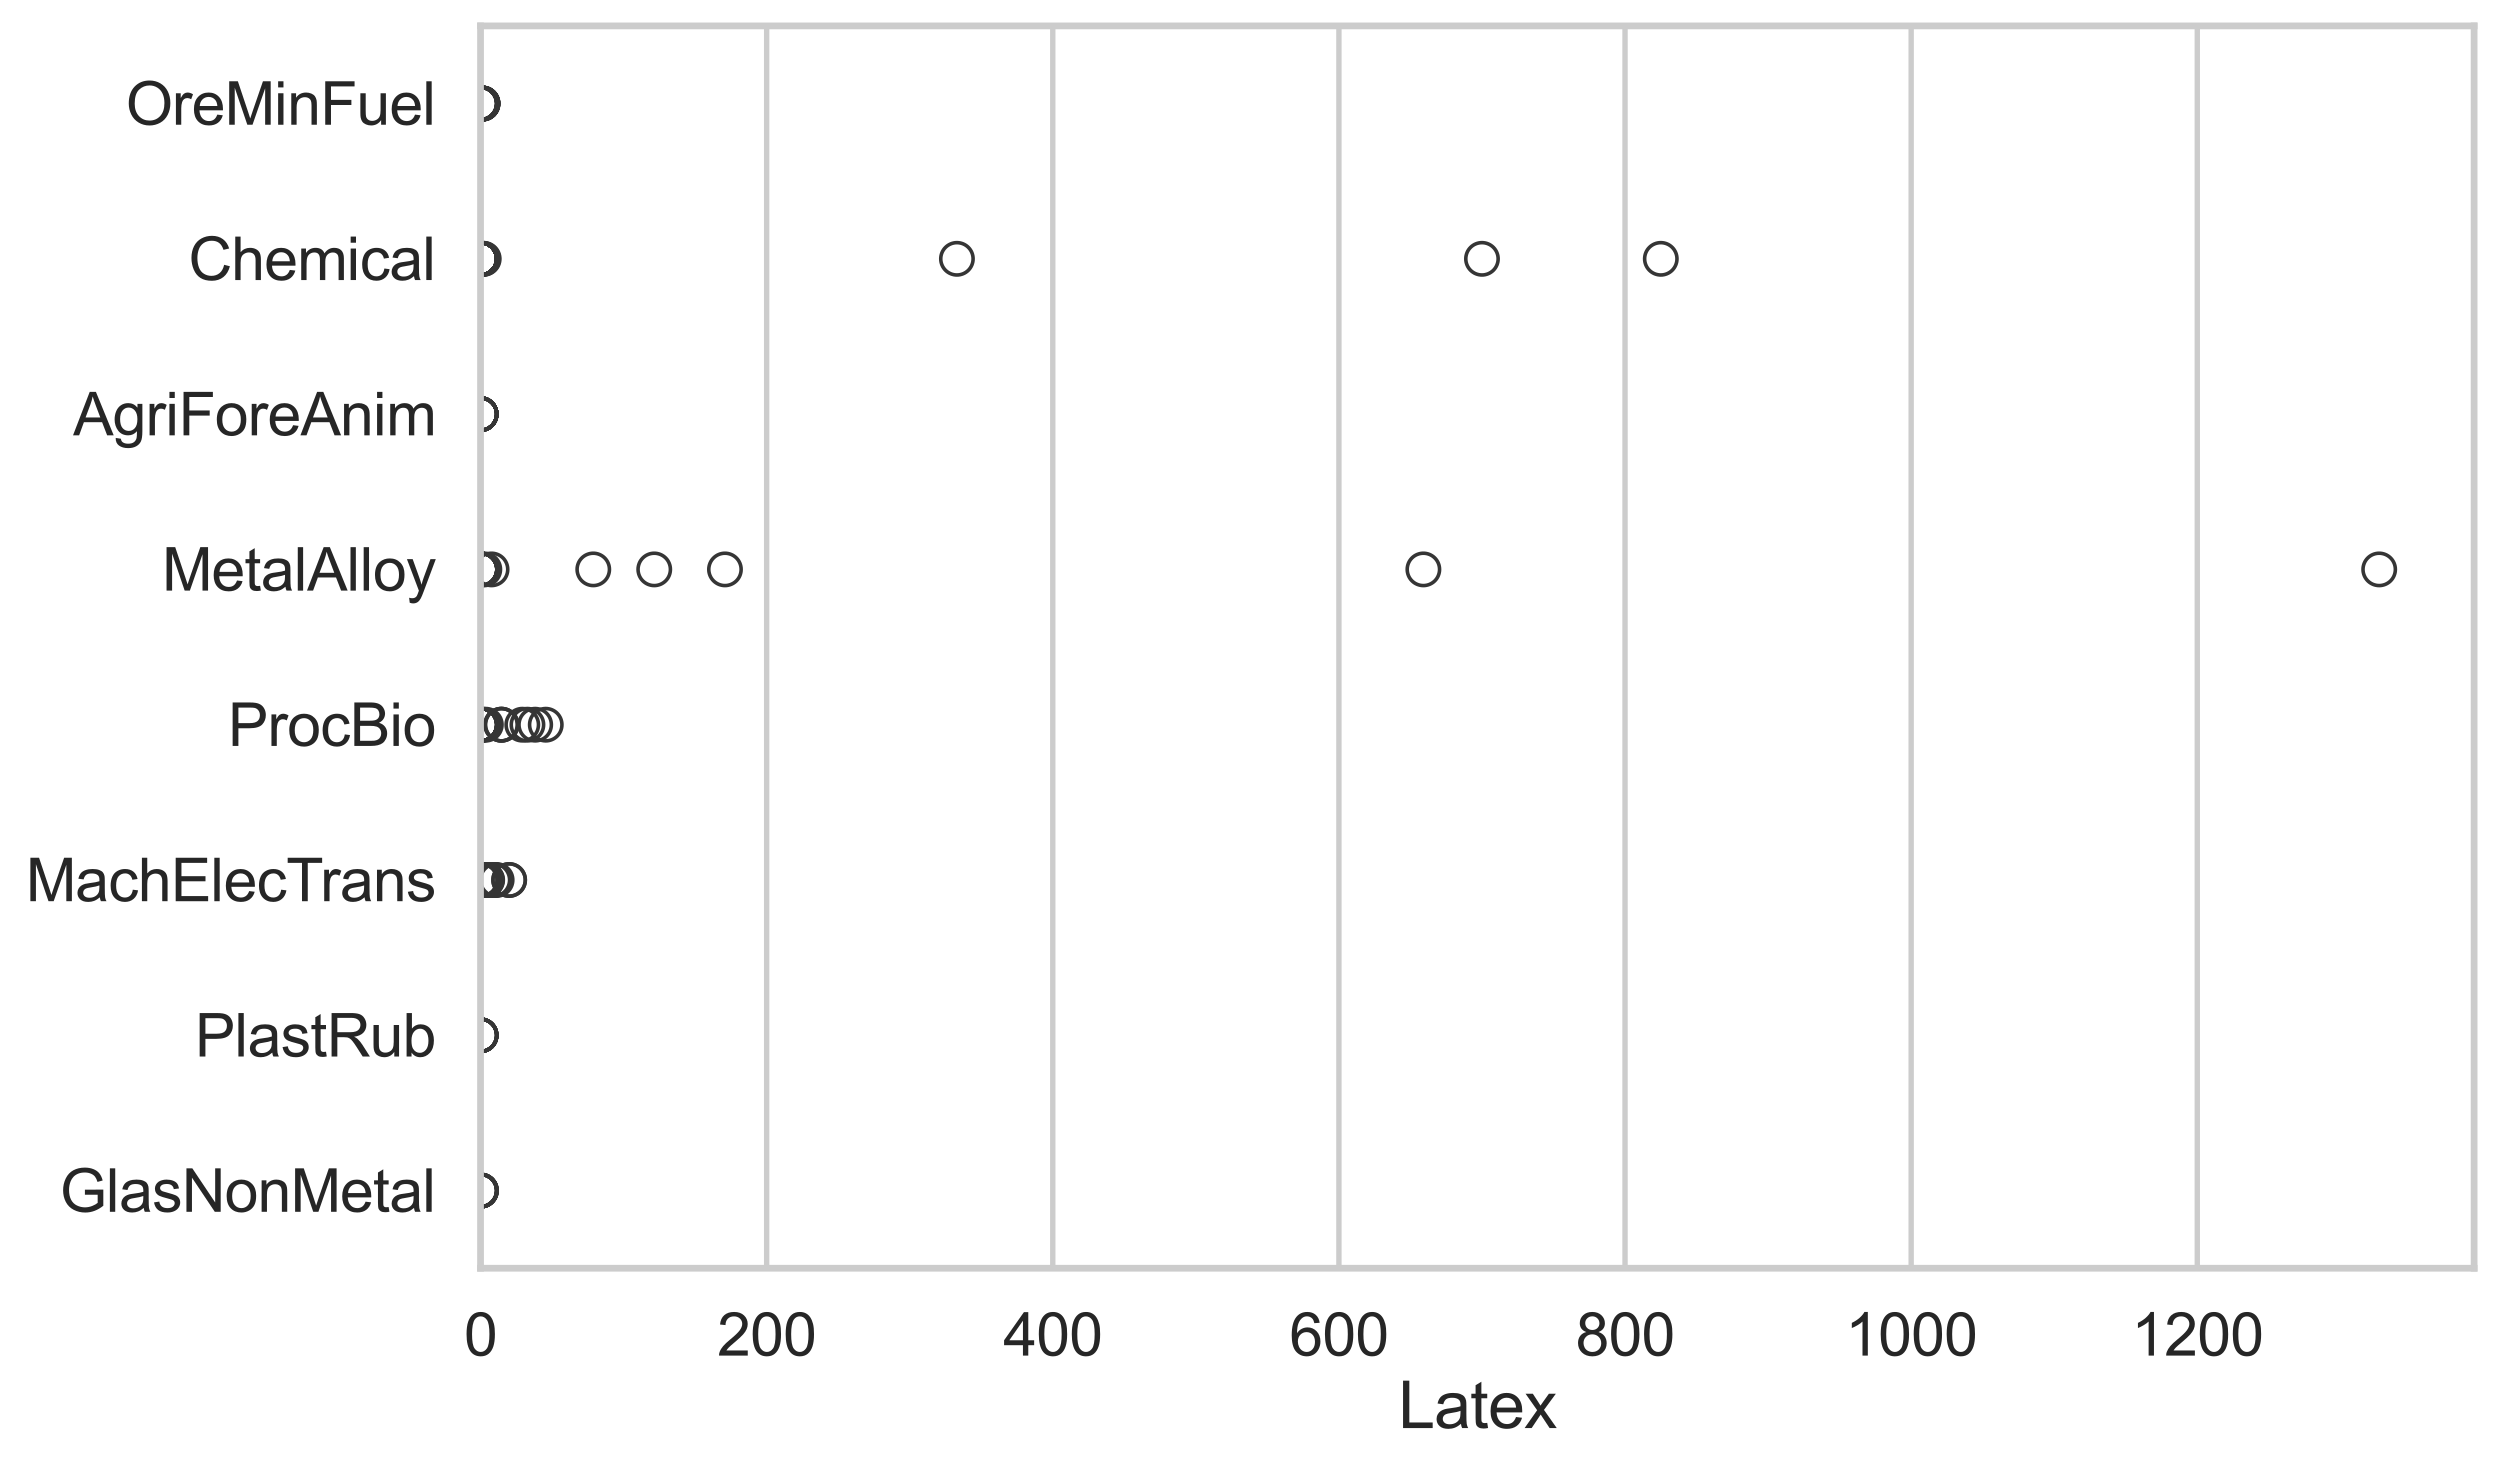 <?xml version="1.0" encoding="utf-8" standalone="no"?>
<!DOCTYPE svg PUBLIC "-//W3C//DTD SVG 1.1//EN"
  "http://www.w3.org/Graphics/SVG/1.1/DTD/svg11.dtd">
<svg xmlns:xlink="http://www.w3.org/1999/xlink" width="695.577pt" height="408.111pt" viewBox="0 0 695.577 408.111" xmlns="http://www.w3.org/2000/svg" version="1.1">
 <defs>
  <style type="text/css">*{stroke-linejoin: round; stroke-linecap: butt}</style>
 </defs>
 <g id="figure_1">
  <g id="patch_1">
   <path d="M 0 408.111 
L 695.577 408.111 
L 695.577 0 
L 0 0 
z
" style="fill: #ffffff"/>
  </g>
  <g id="axes_1">
   <g id="patch_2">
    <path d="M 133.697 352.86 
L 688.377 352.86 
L 688.377 7.2 
L 133.697 7.2 
z
" style="fill: #ffffff"/>
   </g>
   <g id="matplotlib.axis_1">
    <g id="xtick_1">
     <g id="line2d_1">
      <path d="M 133.697 352.86 
L 133.697 7.2 
" clip-path="url(#pb07d249288)" style="fill: none; stroke: #cccccc; stroke-width: 1.5; stroke-linecap: round"/>
     </g>
     <g id="text_1">
      <!-- 0 -->
      <g style="fill: #262626" transform="translate(129.109 377.17) scale(0.165 -0.165)">
       <defs>
        <path id="ArialMT-30" d="M 266 2259 
Q 266 3072 433 3567 
Q 600 4063 929 4331 
Q 1259 4600 1759 4600 
Q 2128 4600 2406 4451 
Q 2684 4303 2865 4023 
Q 3047 3744 3150 3342 
Q 3253 2941 3253 2259 
Q 3253 1453 3087 958 
Q 2922 463 2592 192 
Q 2263 -78 1759 -78 
Q 1097 -78 719 397 
Q 266 969 266 2259 
z
M 844 2259 
Q 844 1131 1108 757 
Q 1372 384 1759 384 
Q 2147 384 2411 759 
Q 2675 1134 2675 2259 
Q 2675 3391 2411 3762 
Q 2147 4134 1753 4134 
Q 1366 4134 1134 3806 
Q 844 3388 844 2259 
z
" transform="scale(0.016)"/>
       </defs>
       <use xlink:href="#ArialMT-30"/>
      </g>
     </g>
    </g>
    <g id="xtick_2">
     <g id="line2d_2">
      <path d="M 213.306 352.86 
L 213.306 7.2 
" clip-path="url(#pb07d249288)" style="fill: none; stroke: #cccccc; stroke-width: 1.5; stroke-linecap: round"/>
     </g>
     <g id="text_2">
      <!-- 200 -->
      <g style="fill: #262626" transform="translate(199.543 377.17) scale(0.165 -0.165)">
       <defs>
        <path id="ArialMT-32" d="M 3222 541 
L 3222 0 
L 194 0 
Q 188 203 259 391 
Q 375 700 629 1000 
Q 884 1300 1366 1694 
Q 2113 2306 2375 2664 
Q 2638 3022 2638 3341 
Q 2638 3675 2398 3904 
Q 2159 4134 1775 4134 
Q 1369 4134 1125 3890 
Q 881 3647 878 3216 
L 300 3275 
Q 359 3922 746 4261 
Q 1134 4600 1788 4600 
Q 2447 4600 2831 4234 
Q 3216 3869 3216 3328 
Q 3216 3053 3103 2787 
Q 2991 2522 2730 2228 
Q 2469 1934 1863 1422 
Q 1356 997 1212 845 
Q 1069 694 975 541 
L 3222 541 
z
" transform="scale(0.016)"/>
       </defs>
       <use xlink:href="#ArialMT-32"/>
       <use xlink:href="#ArialMT-30" transform="translate(55.615 0)"/>
       <use xlink:href="#ArialMT-30" transform="translate(111.23 0)"/>
      </g>
     </g>
    </g>
    <g id="xtick_3">
     <g id="line2d_3">
      <path d="M 292.916 352.86 
L 292.916 7.2 
" clip-path="url(#pb07d249288)" style="fill: none; stroke: #cccccc; stroke-width: 1.5; stroke-linecap: round"/>
     </g>
     <g id="text_3">
      <!-- 400 -->
      <g style="fill: #262626" transform="translate(279.153 377.17) scale(0.165 -0.165)">
       <defs>
        <path id="ArialMT-34" d="M 2069 0 
L 2069 1097 
L 81 1097 
L 81 1613 
L 2172 4581 
L 2631 4581 
L 2631 1613 
L 3250 1613 
L 3250 1097 
L 2631 1097 
L 2631 0 
L 2069 0 
z
M 2069 1613 
L 2069 3678 
L 634 1613 
L 2069 1613 
z
" transform="scale(0.016)"/>
       </defs>
       <use xlink:href="#ArialMT-34"/>
       <use xlink:href="#ArialMT-30" transform="translate(55.615 0)"/>
       <use xlink:href="#ArialMT-30" transform="translate(111.23 0)"/>
      </g>
     </g>
    </g>
    <g id="xtick_4">
     <g id="line2d_4">
      <path d="M 372.525 352.86 
L 372.525 7.2 
" clip-path="url(#pb07d249288)" style="fill: none; stroke: #cccccc; stroke-width: 1.5; stroke-linecap: round"/>
     </g>
     <g id="text_4">
      <!-- 600 -->
      <g style="fill: #262626" transform="translate(358.762 377.17) scale(0.165 -0.165)">
       <defs>
        <path id="ArialMT-36" d="M 3184 3459 
L 2625 3416 
Q 2550 3747 2413 3897 
Q 2184 4138 1850 4138 
Q 1581 4138 1378 3988 
Q 1113 3794 959 3422 
Q 806 3050 800 2363 
Q 1003 2672 1297 2822 
Q 1591 2972 1913 2972 
Q 2475 2972 2870 2558 
Q 3266 2144 3266 1488 
Q 3266 1056 3080 686 
Q 2894 316 2569 119 
Q 2244 -78 1831 -78 
Q 1128 -78 684 439 
Q 241 956 241 2144 
Q 241 3472 731 4075 
Q 1159 4600 1884 4600 
Q 2425 4600 2770 4297 
Q 3116 3994 3184 3459 
z
M 888 1484 
Q 888 1194 1011 928 
Q 1134 663 1356 523 
Q 1578 384 1822 384 
Q 2178 384 2434 671 
Q 2691 959 2691 1453 
Q 2691 1928 2437 2201 
Q 2184 2475 1800 2475 
Q 1419 2475 1153 2201 
Q 888 1928 888 1484 
z
" transform="scale(0.016)"/>
       </defs>
       <use xlink:href="#ArialMT-36"/>
       <use xlink:href="#ArialMT-30" transform="translate(55.615 0)"/>
       <use xlink:href="#ArialMT-30" transform="translate(111.23 0)"/>
      </g>
     </g>
    </g>
    <g id="xtick_5">
     <g id="line2d_5">
      <path d="M 452.135 352.86 
L 452.135 7.2 
" clip-path="url(#pb07d249288)" style="fill: none; stroke: #cccccc; stroke-width: 1.5; stroke-linecap: round"/>
     </g>
     <g id="text_5">
      <!-- 800 -->
      <g style="fill: #262626" transform="translate(438.372 377.17) scale(0.165 -0.165)">
       <defs>
        <path id="ArialMT-38" d="M 1131 2484 
Q 781 2613 612 2850 
Q 444 3088 444 3419 
Q 444 3919 803 4259 
Q 1163 4600 1759 4600 
Q 2359 4600 2725 4251 
Q 3091 3903 3091 3403 
Q 3091 3084 2923 2848 
Q 2756 2613 2416 2484 
Q 2838 2347 3058 2040 
Q 3278 1734 3278 1309 
Q 3278 722 2862 322 
Q 2447 -78 1769 -78 
Q 1091 -78 675 323 
Q 259 725 259 1325 
Q 259 1772 486 2073 
Q 713 2375 1131 2484 
z
M 1019 3438 
Q 1019 3113 1228 2906 
Q 1438 2700 1772 2700 
Q 2097 2700 2305 2904 
Q 2513 3109 2513 3406 
Q 2513 3716 2298 3927 
Q 2084 4138 1766 4138 
Q 1444 4138 1231 3931 
Q 1019 3725 1019 3438 
z
M 838 1322 
Q 838 1081 952 856 
Q 1066 631 1291 507 
Q 1516 384 1775 384 
Q 2178 384 2440 643 
Q 2703 903 2703 1303 
Q 2703 1709 2433 1975 
Q 2163 2241 1756 2241 
Q 1359 2241 1098 1978 
Q 838 1716 838 1322 
z
" transform="scale(0.016)"/>
       </defs>
       <use xlink:href="#ArialMT-38"/>
       <use xlink:href="#ArialMT-30" transform="translate(55.615 0)"/>
       <use xlink:href="#ArialMT-30" transform="translate(111.23 0)"/>
      </g>
     </g>
    </g>
    <g id="xtick_6">
     <g id="line2d_6">
      <path d="M 531.744 352.86 
L 531.744 7.2 
" clip-path="url(#pb07d249288)" style="fill: none; stroke: #cccccc; stroke-width: 1.5; stroke-linecap: round"/>
     </g>
     <g id="text_6">
      <!-- 1000 -->
      <g style="fill: #262626" transform="translate(513.393 377.17) scale(0.165 -0.165)">
       <defs>
        <path id="ArialMT-31" d="M 2384 0 
L 1822 0 
L 1822 3584 
Q 1619 3391 1289 3197 
Q 959 3003 697 2906 
L 697 3450 
Q 1169 3672 1522 3987 
Q 1875 4303 2022 4600 
L 2384 4600 
L 2384 0 
z
" transform="scale(0.016)"/>
       </defs>
       <use xlink:href="#ArialMT-31"/>
       <use xlink:href="#ArialMT-30" transform="translate(55.615 0)"/>
       <use xlink:href="#ArialMT-30" transform="translate(111.23 0)"/>
       <use xlink:href="#ArialMT-30" transform="translate(166.846 0)"/>
      </g>
     </g>
    </g>
    <g id="xtick_7">
     <g id="line2d_7">
      <path d="M 611.354 352.86 
L 611.354 7.2 
" clip-path="url(#pb07d249288)" style="fill: none; stroke: #cccccc; stroke-width: 1.5; stroke-linecap: round"/>
     </g>
     <g id="text_7">
      <!-- 1200 -->
      <g style="fill: #262626" transform="translate(593.003 377.17) scale(0.165 -0.165)">
       <use xlink:href="#ArialMT-31"/>
       <use xlink:href="#ArialMT-32" transform="translate(55.615 0)"/>
       <use xlink:href="#ArialMT-30" transform="translate(111.23 0)"/>
       <use xlink:href="#ArialMT-30" transform="translate(166.846 0)"/>
      </g>
     </g>
    </g>
    <g id="text_8">
     <!-- Latex -->
     <g style="fill: #262626" transform="translate(389.022 397.334) scale(0.18 -0.18)">
      <defs>
       <path id="ArialMT-4c" d="M 469 0 
L 469 4581 
L 1075 4581 
L 1075 541 
L 3331 541 
L 3331 0 
L 469 0 
z
" transform="scale(0.016)"/>
       <path id="ArialMT-61" d="M 2588 409 
Q 2275 144 1986 34 
Q 1697 -75 1366 -75 
Q 819 -75 525 192 
Q 231 459 231 875 
Q 231 1119 342 1320 
Q 453 1522 633 1644 
Q 813 1766 1038 1828 
Q 1203 1872 1538 1913 
Q 2219 1994 2541 2106 
Q 2544 2222 2544 2253 
Q 2544 2597 2384 2738 
Q 2169 2928 1744 2928 
Q 1347 2928 1158 2789 
Q 969 2650 878 2297 
L 328 2372 
Q 403 2725 575 2942 
Q 747 3159 1072 3276 
Q 1397 3394 1825 3394 
Q 2250 3394 2515 3294 
Q 2781 3194 2906 3042 
Q 3031 2891 3081 2659 
Q 3109 2516 3109 2141 
L 3109 1391 
Q 3109 606 3145 398 
Q 3181 191 3288 0 
L 2700 0 
Q 2613 175 2588 409 
z
M 2541 1666 
Q 2234 1541 1622 1453 
Q 1275 1403 1131 1340 
Q 988 1278 909 1158 
Q 831 1038 831 891 
Q 831 666 1001 516 
Q 1172 366 1500 366 
Q 1825 366 2078 508 
Q 2331 650 2450 897 
Q 2541 1088 2541 1459 
L 2541 1666 
z
" transform="scale(0.016)"/>
       <path id="ArialMT-74" d="M 1650 503 
L 1731 6 
Q 1494 -44 1306 -44 
Q 1000 -44 831 53 
Q 663 150 594 308 
Q 525 466 525 972 
L 525 2881 
L 113 2881 
L 113 3319 
L 525 3319 
L 525 4141 
L 1084 4478 
L 1084 3319 
L 1650 3319 
L 1650 2881 
L 1084 2881 
L 1084 941 
Q 1084 700 1114 631 
Q 1144 563 1211 522 
Q 1278 481 1403 481 
Q 1497 481 1650 503 
z
" transform="scale(0.016)"/>
       <path id="ArialMT-65" d="M 2694 1069 
L 3275 997 
Q 3138 488 2766 206 
Q 2394 -75 1816 -75 
Q 1088 -75 661 373 
Q 234 822 234 1631 
Q 234 2469 665 2931 
Q 1097 3394 1784 3394 
Q 2450 3394 2872 2941 
Q 3294 2488 3294 1666 
Q 3294 1616 3291 1516 
L 816 1516 
Q 847 969 1125 678 
Q 1403 388 1819 388 
Q 2128 388 2347 550 
Q 2566 713 2694 1069 
z
M 847 1978 
L 2700 1978 
Q 2663 2397 2488 2606 
Q 2219 2931 1791 2931 
Q 1403 2931 1139 2672 
Q 875 2413 847 1978 
z
" transform="scale(0.016)"/>
       <path id="ArialMT-78" d="M 47 0 
L 1259 1725 
L 138 3319 
L 841 3319 
L 1350 2541 
Q 1494 2319 1581 2169 
Q 1719 2375 1834 2534 
L 2394 3319 
L 3066 3319 
L 1919 1756 
L 3153 0 
L 2463 0 
L 1781 1031 
L 1600 1309 
L 728 0 
L 47 0 
z
" transform="scale(0.016)"/>
      </defs>
      <use xlink:href="#ArialMT-4c"/>
      <use xlink:href="#ArialMT-61" transform="translate(55.615 0)"/>
      <use xlink:href="#ArialMT-74" transform="translate(111.23 0)"/>
      <use xlink:href="#ArialMT-65" transform="translate(139.014 0)"/>
      <use xlink:href="#ArialMT-78" transform="translate(194.629 0)"/>
     </g>
    </g>
   </g>
   <g id="matplotlib.axis_2">
    <g id="ytick_1">
     <g id="text_9">
      <!-- OreMinFuel -->
      <g style="fill: #262626" transform="translate(35.013 34.709) scale(0.165 -0.165)">
       <defs>
        <path id="ArialMT-4f" d="M 309 2231 
Q 309 3372 921 4017 
Q 1534 4663 2503 4663 
Q 3138 4663 3647 4359 
Q 4156 4056 4423 3514 
Q 4691 2972 4691 2284 
Q 4691 1588 4409 1038 
Q 4128 488 3612 205 
Q 3097 -78 2500 -78 
Q 1853 -78 1343 234 
Q 834 547 571 1087 
Q 309 1628 309 2231 
z
M 934 2222 
Q 934 1394 1379 917 
Q 1825 441 2497 441 
Q 3181 441 3623 922 
Q 4066 1403 4066 2288 
Q 4066 2847 3877 3264 
Q 3688 3681 3323 3911 
Q 2959 4141 2506 4141 
Q 1863 4141 1398 3698 
Q 934 3256 934 2222 
z
" transform="scale(0.016)"/>
        <path id="ArialMT-72" d="M 416 0 
L 416 3319 
L 922 3319 
L 922 2816 
Q 1116 3169 1280 3281 
Q 1444 3394 1641 3394 
Q 1925 3394 2219 3213 
L 2025 2691 
Q 1819 2813 1613 2813 
Q 1428 2813 1281 2702 
Q 1134 2591 1072 2394 
Q 978 2094 978 1738 
L 978 0 
L 416 0 
z
" transform="scale(0.016)"/>
        <path id="ArialMT-4d" d="M 475 0 
L 475 4581 
L 1388 4581 
L 2472 1338 
Q 2622 884 2691 659 
Q 2769 909 2934 1394 
L 4031 4581 
L 4847 4581 
L 4847 0 
L 4263 0 
L 4263 3834 
L 2931 0 
L 2384 0 
L 1059 3900 
L 1059 0 
L 475 0 
z
" transform="scale(0.016)"/>
        <path id="ArialMT-69" d="M 425 3934 
L 425 4581 
L 988 4581 
L 988 3934 
L 425 3934 
z
M 425 0 
L 425 3319 
L 988 3319 
L 988 0 
L 425 0 
z
" transform="scale(0.016)"/>
        <path id="ArialMT-6e" d="M 422 0 
L 422 3319 
L 928 3319 
L 928 2847 
Q 1294 3394 1984 3394 
Q 2284 3394 2536 3286 
Q 2788 3178 2913 3003 
Q 3038 2828 3088 2588 
Q 3119 2431 3119 2041 
L 3119 0 
L 2556 0 
L 2556 2019 
Q 2556 2363 2490 2533 
Q 2425 2703 2258 2804 
Q 2091 2906 1866 2906 
Q 1506 2906 1245 2678 
Q 984 2450 984 1813 
L 984 0 
L 422 0 
z
" transform="scale(0.016)"/>
        <path id="ArialMT-46" d="M 525 0 
L 525 4581 
L 3616 4581 
L 3616 4041 
L 1131 4041 
L 1131 2622 
L 3281 2622 
L 3281 2081 
L 1131 2081 
L 1131 0 
L 525 0 
z
" transform="scale(0.016)"/>
        <path id="ArialMT-75" d="M 2597 0 
L 2597 488 
Q 2209 -75 1544 -75 
Q 1250 -75 995 37 
Q 741 150 617 320 
Q 494 491 444 738 
Q 409 903 409 1263 
L 409 3319 
L 972 3319 
L 972 1478 
Q 972 1038 1006 884 
Q 1059 663 1231 536 
Q 1403 409 1656 409 
Q 1909 409 2131 539 
Q 2353 669 2445 892 
Q 2538 1116 2538 1541 
L 2538 3319 
L 3100 3319 
L 3100 0 
L 2597 0 
z
" transform="scale(0.016)"/>
        <path id="ArialMT-6c" d="M 409 0 
L 409 4581 
L 972 4581 
L 972 0 
L 409 0 
z
" transform="scale(0.016)"/>
       </defs>
       <use xlink:href="#ArialMT-4f"/>
       <use xlink:href="#ArialMT-72" transform="translate(77.783 0)"/>
       <use xlink:href="#ArialMT-65" transform="translate(111.084 0)"/>
       <use xlink:href="#ArialMT-4d" transform="translate(166.699 0)"/>
       <use xlink:href="#ArialMT-69" transform="translate(250 0)"/>
       <use xlink:href="#ArialMT-6e" transform="translate(272.217 0)"/>
       <use xlink:href="#ArialMT-46" transform="translate(327.832 0)"/>
       <use xlink:href="#ArialMT-75" transform="translate(388.916 0)"/>
       <use xlink:href="#ArialMT-65" transform="translate(444.531 0)"/>
       <use xlink:href="#ArialMT-6c" transform="translate(500.146 0)"/>
      </g>
     </g>
    </g>
    <g id="ytick_2">
     <g id="text_10">
      <!-- Chemical -->
      <g style="fill: #262626" transform="translate(52.428 77.916) scale(0.165 -0.165)">
       <defs>
        <path id="ArialMT-43" d="M 3763 1606 
L 4369 1453 
Q 4178 706 3683 314 
Q 3188 -78 2472 -78 
Q 1731 -78 1267 223 
Q 803 525 561 1097 
Q 319 1669 319 2325 
Q 319 3041 592 3573 
Q 866 4106 1370 4382 
Q 1875 4659 2481 4659 
Q 3169 4659 3637 4309 
Q 4106 3959 4291 3325 
L 3694 3184 
Q 3534 3684 3231 3912 
Q 2928 4141 2469 4141 
Q 1941 4141 1586 3887 
Q 1231 3634 1087 3207 
Q 944 2781 944 2328 
Q 944 1744 1114 1308 
Q 1284 872 1643 656 
Q 2003 441 2422 441 
Q 2931 441 3284 734 
Q 3638 1028 3763 1606 
z
" transform="scale(0.016)"/>
        <path id="ArialMT-68" d="M 422 0 
L 422 4581 
L 984 4581 
L 984 2938 
Q 1378 3394 1978 3394 
Q 2347 3394 2619 3248 
Q 2891 3103 3008 2847 
Q 3125 2591 3125 2103 
L 3125 0 
L 2563 0 
L 2563 2103 
Q 2563 2525 2380 2717 
Q 2197 2909 1863 2909 
Q 1613 2909 1392 2779 
Q 1172 2650 1078 2428 
Q 984 2206 984 1816 
L 984 0 
L 422 0 
z
" transform="scale(0.016)"/>
        <path id="ArialMT-6d" d="M 422 0 
L 422 3319 
L 925 3319 
L 925 2853 
Q 1081 3097 1340 3245 
Q 1600 3394 1931 3394 
Q 2300 3394 2536 3241 
Q 2772 3088 2869 2813 
Q 3263 3394 3894 3394 
Q 4388 3394 4653 3120 
Q 4919 2847 4919 2278 
L 4919 0 
L 4359 0 
L 4359 2091 
Q 4359 2428 4304 2576 
Q 4250 2725 4106 2815 
Q 3963 2906 3769 2906 
Q 3419 2906 3187 2673 
Q 2956 2441 2956 1928 
L 2956 0 
L 2394 0 
L 2394 2156 
Q 2394 2531 2256 2718 
Q 2119 2906 1806 2906 
Q 1569 2906 1367 2781 
Q 1166 2656 1075 2415 
Q 984 2175 984 1722 
L 984 0 
L 422 0 
z
" transform="scale(0.016)"/>
        <path id="ArialMT-63" d="M 2588 1216 
L 3141 1144 
Q 3050 572 2676 248 
Q 2303 -75 1759 -75 
Q 1078 -75 664 370 
Q 250 816 250 1647 
Q 250 2184 428 2587 
Q 606 2991 970 3192 
Q 1334 3394 1763 3394 
Q 2303 3394 2647 3120 
Q 2991 2847 3088 2344 
L 2541 2259 
Q 2463 2594 2264 2762 
Q 2066 2931 1784 2931 
Q 1359 2931 1093 2626 
Q 828 2322 828 1663 
Q 828 994 1084 691 
Q 1341 388 1753 388 
Q 2084 388 2306 591 
Q 2528 794 2588 1216 
z
" transform="scale(0.016)"/>
       </defs>
       <use xlink:href="#ArialMT-43"/>
       <use xlink:href="#ArialMT-68" transform="translate(72.217 0)"/>
       <use xlink:href="#ArialMT-65" transform="translate(127.832 0)"/>
       <use xlink:href="#ArialMT-6d" transform="translate(183.447 0)"/>
       <use xlink:href="#ArialMT-69" transform="translate(266.748 0)"/>
       <use xlink:href="#ArialMT-63" transform="translate(288.965 0)"/>
       <use xlink:href="#ArialMT-61" transform="translate(338.965 0)"/>
       <use xlink:href="#ArialMT-6c" transform="translate(394.58 0)"/>
      </g>
     </g>
    </g>
    <g id="ytick_3">
     <g id="text_11">
      <!-- AgriForeAnim -->
      <g style="fill: #262626" transform="translate(20.341 121.124) scale(0.165 -0.165)">
       <defs>
        <path id="ArialMT-41" d="M -9 0 
L 1750 4581 
L 2403 4581 
L 4278 0 
L 3588 0 
L 3053 1388 
L 1138 1388 
L 634 0 
L -9 0 
z
M 1313 1881 
L 2866 1881 
L 2388 3150 
Q 2169 3728 2063 4100 
Q 1975 3659 1816 3225 
L 1313 1881 
z
" transform="scale(0.016)"/>
        <path id="ArialMT-67" d="M 319 -275 
L 866 -356 
Q 900 -609 1056 -725 
Q 1266 -881 1628 -881 
Q 2019 -881 2231 -725 
Q 2444 -569 2519 -288 
Q 2563 -116 2559 434 
Q 2191 0 1641 0 
Q 956 0 581 494 
Q 206 988 206 1678 
Q 206 2153 378 2554 
Q 550 2956 876 3175 
Q 1203 3394 1644 3394 
Q 2231 3394 2613 2919 
L 2613 3319 
L 3131 3319 
L 3131 450 
Q 3131 -325 2973 -648 
Q 2816 -972 2473 -1159 
Q 2131 -1347 1631 -1347 
Q 1038 -1347 672 -1080 
Q 306 -813 319 -275 
z
M 784 1719 
Q 784 1066 1043 766 
Q 1303 466 1694 466 
Q 2081 466 2343 764 
Q 2606 1063 2606 1700 
Q 2606 2309 2336 2618 
Q 2066 2928 1684 2928 
Q 1309 2928 1046 2623 
Q 784 2319 784 1719 
z
" transform="scale(0.016)"/>
        <path id="ArialMT-6f" d="M 213 1659 
Q 213 2581 725 3025 
Q 1153 3394 1769 3394 
Q 2453 3394 2887 2945 
Q 3322 2497 3322 1706 
Q 3322 1066 3130 698 
Q 2938 331 2570 128 
Q 2203 -75 1769 -75 
Q 1072 -75 642 372 
Q 213 819 213 1659 
z
M 791 1659 
Q 791 1022 1069 705 
Q 1347 388 1769 388 
Q 2188 388 2466 706 
Q 2744 1025 2744 1678 
Q 2744 2294 2464 2611 
Q 2184 2928 1769 2928 
Q 1347 2928 1069 2612 
Q 791 2297 791 1659 
z
" transform="scale(0.016)"/>
       </defs>
       <use xlink:href="#ArialMT-41"/>
       <use xlink:href="#ArialMT-67" transform="translate(66.699 0)"/>
       <use xlink:href="#ArialMT-72" transform="translate(122.314 0)"/>
       <use xlink:href="#ArialMT-69" transform="translate(155.615 0)"/>
       <use xlink:href="#ArialMT-46" transform="translate(177.832 0)"/>
       <use xlink:href="#ArialMT-6f" transform="translate(238.916 0)"/>
       <use xlink:href="#ArialMT-72" transform="translate(294.531 0)"/>
       <use xlink:href="#ArialMT-65" transform="translate(327.832 0)"/>
       <use xlink:href="#ArialMT-41" transform="translate(383.447 0)"/>
       <use xlink:href="#ArialMT-6e" transform="translate(450.146 0)"/>
       <use xlink:href="#ArialMT-69" transform="translate(505.762 0)"/>
       <use xlink:href="#ArialMT-6d" transform="translate(527.979 0)"/>
      </g>
     </g>
    </g>
    <g id="ytick_4">
     <g id="text_12">
      <!-- MetalAlloy -->
      <g style="fill: #262626" transform="translate(45.088 164.331) scale(0.165 -0.165)">
       <defs>
        <path id="ArialMT-79" d="M 397 -1278 
L 334 -750 
Q 519 -800 656 -800 
Q 844 -800 956 -737 
Q 1069 -675 1141 -563 
Q 1194 -478 1313 -144 
Q 1328 -97 1363 -6 
L 103 3319 
L 709 3319 
L 1400 1397 
Q 1534 1031 1641 628 
Q 1738 1016 1872 1384 
L 2581 3319 
L 3144 3319 
L 1881 -56 
Q 1678 -603 1566 -809 
Q 1416 -1088 1222 -1217 
Q 1028 -1347 759 -1347 
Q 597 -1347 397 -1278 
z
" transform="scale(0.016)"/>
       </defs>
       <use xlink:href="#ArialMT-4d"/>
       <use xlink:href="#ArialMT-65" transform="translate(83.301 0)"/>
       <use xlink:href="#ArialMT-74" transform="translate(138.916 0)"/>
       <use xlink:href="#ArialMT-61" transform="translate(166.699 0)"/>
       <use xlink:href="#ArialMT-6c" transform="translate(222.314 0)"/>
       <use xlink:href="#ArialMT-41" transform="translate(244.531 0)"/>
       <use xlink:href="#ArialMT-6c" transform="translate(311.23 0)"/>
       <use xlink:href="#ArialMT-6c" transform="translate(333.447 0)"/>
       <use xlink:href="#ArialMT-6f" transform="translate(355.664 0)"/>
       <use xlink:href="#ArialMT-79" transform="translate(411.279 0)"/>
      </g>
     </g>
    </g>
    <g id="ytick_5">
     <g id="text_13">
      <!-- ProcBio -->
      <g style="fill: #262626" transform="translate(63.424 207.539) scale(0.165 -0.165)">
       <defs>
        <path id="ArialMT-50" d="M 494 0 
L 494 4581 
L 2222 4581 
Q 2678 4581 2919 4538 
Q 3256 4481 3484 4323 
Q 3713 4166 3852 3881 
Q 3991 3597 3991 3256 
Q 3991 2672 3619 2267 
Q 3247 1863 2275 1863 
L 1100 1863 
L 1100 0 
L 494 0 
z
M 1100 2403 
L 2284 2403 
Q 2872 2403 3119 2622 
Q 3366 2841 3366 3238 
Q 3366 3525 3220 3729 
Q 3075 3934 2838 4000 
Q 2684 4041 2272 4041 
L 1100 4041 
L 1100 2403 
z
" transform="scale(0.016)"/>
        <path id="ArialMT-42" d="M 469 0 
L 469 4581 
L 2188 4581 
Q 2713 4581 3030 4442 
Q 3347 4303 3526 4014 
Q 3706 3725 3706 3409 
Q 3706 3116 3547 2856 
Q 3388 2597 3066 2438 
Q 3481 2316 3704 2022 
Q 3928 1728 3928 1328 
Q 3928 1006 3792 729 
Q 3656 453 3456 303 
Q 3256 153 2954 76 
Q 2653 0 2216 0 
L 469 0 
z
M 1075 2656 
L 2066 2656 
Q 2469 2656 2644 2709 
Q 2875 2778 2992 2937 
Q 3109 3097 3109 3338 
Q 3109 3566 3000 3739 
Q 2891 3913 2687 3977 
Q 2484 4041 1991 4041 
L 1075 4041 
L 1075 2656 
z
M 1075 541 
L 2216 541 
Q 2509 541 2628 563 
Q 2838 600 2978 687 
Q 3119 775 3209 942 
Q 3300 1109 3300 1328 
Q 3300 1584 3169 1773 
Q 3038 1963 2805 2039 
Q 2572 2116 2134 2116 
L 1075 2116 
L 1075 541 
z
" transform="scale(0.016)"/>
       </defs>
       <use xlink:href="#ArialMT-50"/>
       <use xlink:href="#ArialMT-72" transform="translate(66.699 0)"/>
       <use xlink:href="#ArialMT-6f" transform="translate(100 0)"/>
       <use xlink:href="#ArialMT-63" transform="translate(155.615 0)"/>
       <use xlink:href="#ArialMT-42" transform="translate(205.615 0)"/>
       <use xlink:href="#ArialMT-69" transform="translate(272.314 0)"/>
       <use xlink:href="#ArialMT-6f" transform="translate(294.531 0)"/>
      </g>
     </g>
    </g>
    <g id="ytick_6">
     <g id="text_14">
      <!-- MachElecTrans -->
      <g style="fill: #262626" transform="translate(7.2 250.746) scale(0.165 -0.165)">
       <defs>
        <path id="ArialMT-45" d="M 506 0 
L 506 4581 
L 3819 4581 
L 3819 4041 
L 1113 4041 
L 1113 2638 
L 3647 2638 
L 3647 2100 
L 1113 2100 
L 1113 541 
L 3925 541 
L 3925 0 
L 506 0 
z
" transform="scale(0.016)"/>
        <path id="ArialMT-54" d="M 1659 0 
L 1659 4041 
L 150 4041 
L 150 4581 
L 3781 4581 
L 3781 4041 
L 2266 4041 
L 2266 0 
L 1659 0 
z
" transform="scale(0.016)"/>
        <path id="ArialMT-73" d="M 197 991 
L 753 1078 
Q 800 744 1014 566 
Q 1228 388 1613 388 
Q 2000 388 2187 545 
Q 2375 703 2375 916 
Q 2375 1106 2209 1216 
Q 2094 1291 1634 1406 
Q 1016 1563 777 1677 
Q 538 1791 414 1992 
Q 291 2194 291 2438 
Q 291 2659 392 2848 
Q 494 3038 669 3163 
Q 800 3259 1026 3326 
Q 1253 3394 1513 3394 
Q 1903 3394 2198 3281 
Q 2494 3169 2634 2976 
Q 2775 2784 2828 2463 
L 2278 2388 
Q 2241 2644 2061 2787 
Q 1881 2931 1553 2931 
Q 1166 2931 1000 2803 
Q 834 2675 834 2503 
Q 834 2394 903 2306 
Q 972 2216 1119 2156 
Q 1203 2125 1616 2013 
Q 2213 1853 2448 1751 
Q 2684 1650 2818 1456 
Q 2953 1263 2953 975 
Q 2953 694 2789 445 
Q 2625 197 2315 61 
Q 2006 -75 1616 -75 
Q 969 -75 630 194 
Q 291 463 197 991 
z
" transform="scale(0.016)"/>
       </defs>
       <use xlink:href="#ArialMT-4d"/>
       <use xlink:href="#ArialMT-61" transform="translate(83.301 0)"/>
       <use xlink:href="#ArialMT-63" transform="translate(138.916 0)"/>
       <use xlink:href="#ArialMT-68" transform="translate(188.916 0)"/>
       <use xlink:href="#ArialMT-45" transform="translate(244.531 0)"/>
       <use xlink:href="#ArialMT-6c" transform="translate(311.23 0)"/>
       <use xlink:href="#ArialMT-65" transform="translate(333.447 0)"/>
       <use xlink:href="#ArialMT-63" transform="translate(389.062 0)"/>
       <use xlink:href="#ArialMT-54" transform="translate(439.062 0)"/>
       <use xlink:href="#ArialMT-72" transform="translate(496.396 0)"/>
       <use xlink:href="#ArialMT-61" transform="translate(529.697 0)"/>
       <use xlink:href="#ArialMT-6e" transform="translate(585.312 0)"/>
       <use xlink:href="#ArialMT-73" transform="translate(640.928 0)"/>
      </g>
     </g>
    </g>
    <g id="ytick_7">
     <g id="text_15">
      <!-- PlastRub -->
      <g style="fill: #262626" transform="translate(54.248 293.954) scale(0.165 -0.165)">
       <defs>
        <path id="ArialMT-52" d="M 503 0 
L 503 4581 
L 2534 4581 
Q 3147 4581 3465 4457 
Q 3784 4334 3975 4021 
Q 4166 3709 4166 3331 
Q 4166 2844 3850 2509 
Q 3534 2175 2875 2084 
Q 3116 1969 3241 1856 
Q 3506 1613 3744 1247 
L 4541 0 
L 3778 0 
L 3172 953 
Q 2906 1366 2734 1584 
Q 2563 1803 2427 1890 
Q 2291 1978 2150 2013 
Q 2047 2034 1813 2034 
L 1109 2034 
L 1109 0 
L 503 0 
z
M 1109 2559 
L 2413 2559 
Q 2828 2559 3062 2645 
Q 3297 2731 3419 2920 
Q 3541 3109 3541 3331 
Q 3541 3656 3305 3865 
Q 3069 4075 2559 4075 
L 1109 4075 
L 1109 2559 
z
" transform="scale(0.016)"/>
        <path id="ArialMT-62" d="M 941 0 
L 419 0 
L 419 4581 
L 981 4581 
L 981 2947 
Q 1338 3394 1891 3394 
Q 2197 3394 2470 3270 
Q 2744 3147 2920 2923 
Q 3097 2700 3197 2384 
Q 3297 2069 3297 1709 
Q 3297 856 2875 390 
Q 2453 -75 1863 -75 
Q 1275 -75 941 416 
L 941 0 
z
M 934 1684 
Q 934 1088 1097 822 
Q 1363 388 1816 388 
Q 2184 388 2453 708 
Q 2722 1028 2722 1663 
Q 2722 2313 2464 2622 
Q 2206 2931 1841 2931 
Q 1472 2931 1203 2611 
Q 934 2291 934 1684 
z
" transform="scale(0.016)"/>
       </defs>
       <use xlink:href="#ArialMT-50"/>
       <use xlink:href="#ArialMT-6c" transform="translate(66.699 0)"/>
       <use xlink:href="#ArialMT-61" transform="translate(88.916 0)"/>
       <use xlink:href="#ArialMT-73" transform="translate(144.531 0)"/>
       <use xlink:href="#ArialMT-74" transform="translate(194.531 0)"/>
       <use xlink:href="#ArialMT-52" transform="translate(222.314 0)"/>
       <use xlink:href="#ArialMT-75" transform="translate(294.531 0)"/>
       <use xlink:href="#ArialMT-62" transform="translate(350.146 0)"/>
      </g>
     </g>
    </g>
    <g id="ytick_8">
     <g id="text_16">
      <!-- GlasNonMetal -->
      <g style="fill: #262626" transform="translate(16.659 337.161) scale(0.165 -0.165)">
       <defs>
        <path id="ArialMT-47" d="M 2638 1797 
L 2638 2334 
L 4578 2338 
L 4578 638 
Q 4131 281 3656 101 
Q 3181 -78 2681 -78 
Q 2006 -78 1454 211 
Q 903 500 622 1047 
Q 341 1594 341 2269 
Q 341 2938 620 3517 
Q 900 4097 1425 4378 
Q 1950 4659 2634 4659 
Q 3131 4659 3532 4498 
Q 3934 4338 4162 4050 
Q 4391 3763 4509 3300 
L 3963 3150 
Q 3859 3500 3706 3700 
Q 3553 3900 3268 4020 
Q 2984 4141 2638 4141 
Q 2222 4141 1919 4014 
Q 1616 3888 1430 3681 
Q 1244 3475 1141 3228 
Q 966 2803 966 2306 
Q 966 1694 1177 1281 
Q 1388 869 1791 669 
Q 2194 469 2647 469 
Q 3041 469 3416 620 
Q 3791 772 3984 944 
L 3984 1797 
L 2638 1797 
z
" transform="scale(0.016)"/>
        <path id="ArialMT-4e" d="M 488 0 
L 488 4581 
L 1109 4581 
L 3516 984 
L 3516 4581 
L 4097 4581 
L 4097 0 
L 3475 0 
L 1069 3600 
L 1069 0 
L 488 0 
z
" transform="scale(0.016)"/>
       </defs>
       <use xlink:href="#ArialMT-47"/>
       <use xlink:href="#ArialMT-6c" transform="translate(77.783 0)"/>
       <use xlink:href="#ArialMT-61" transform="translate(100 0)"/>
       <use xlink:href="#ArialMT-73" transform="translate(155.615 0)"/>
       <use xlink:href="#ArialMT-4e" transform="translate(205.615 0)"/>
       <use xlink:href="#ArialMT-6f" transform="translate(277.832 0)"/>
       <use xlink:href="#ArialMT-6e" transform="translate(333.447 0)"/>
       <use xlink:href="#ArialMT-4d" transform="translate(389.062 0)"/>
       <use xlink:href="#ArialMT-65" transform="translate(472.363 0)"/>
       <use xlink:href="#ArialMT-74" transform="translate(527.979 0)"/>
       <use xlink:href="#ArialMT-61" transform="translate(555.762 0)"/>
       <use xlink:href="#ArialMT-6c" transform="translate(611.377 0)"/>
      </g>
     </g>
    </g>
   </g>
   <g id="patch_3">
    <path d="M 133.697 11.521 
L 133.697 46.087 
L 133.697 46.087 
L 133.697 11.521 
L 133.697 11.521 
z
" clip-path="url(#pb07d249288)" style="fill: #ca74db; stroke: #353535; stroke-linejoin: miter"/>
   </g>
   <g id="line2d_8">
    <path d="M 133.697 28.804 
L 133.697 28.804 
" clip-path="url(#pb07d249288)" style="fill: none; stroke: #353535"/>
   </g>
   <g id="line2d_9">
    <path d="M 133.697 28.804 
L 133.697 28.804 
" clip-path="url(#pb07d249288)" style="fill: none; stroke: #353535"/>
   </g>
   <g id="line2d_10">
    <path d="M 133.697 20.162 
L 133.697 37.445 
" clip-path="url(#pb07d249288)" style="fill: none; stroke: #353535; stroke-linecap: round"/>
   </g>
   <g id="line2d_11">
    <path d="M 133.697 20.162 
L 133.697 37.445 
" clip-path="url(#pb07d249288)" style="fill: none; stroke: #353535; stroke-linecap: round"/>
   </g>
   <g id="line2d_12">
    <defs>
     <path id="mdc637e5ac6" d="M 0 4.5 
C 1.193 4.5 2.338 4.026 3.182 3.182 
C 4.026 2.338 4.5 1.193 4.5 0 
C 4.5 -1.193 4.026 -2.338 3.182 -3.182 
C 2.338 -4.026 1.193 -4.5 0 -4.5 
C -1.193 -4.5 -2.338 -4.026 -3.182 -3.182 
C -4.026 -2.338 -4.5 -1.193 -4.5 0 
C -4.5 1.193 -4.026 2.338 -3.182 3.182 
C -2.338 4.026 -1.193 4.5 0 4.5 
z
" style="stroke: #353535"/>
    </defs>
    <g clip-path="url(#pb07d249288)">
     <use xlink:href="#mdc637e5ac6" x="134.144" y="28.804" style="fill-opacity: 0; stroke: #353535"/>
     <use xlink:href="#mdc637e5ac6" x="134.176" y="28.804" style="fill-opacity: 0; stroke: #353535"/>
     <use xlink:href="#mdc637e5ac6" x="134.208" y="28.804" style="fill-opacity: 0; stroke: #353535"/>
     <use xlink:href="#mdc637e5ac6" x="133.738" y="28.804" style="fill-opacity: 0; stroke: #353535"/>
     <use xlink:href="#mdc637e5ac6" x="134.082" y="28.804" style="fill-opacity: 0; stroke: #353535"/>
     <use xlink:href="#mdc637e5ac6" x="134.208" y="28.804" style="fill-opacity: 0; stroke: #353535"/>
     <use xlink:href="#mdc637e5ac6" x="133.728" y="28.804" style="fill-opacity: 0; stroke: #353535"/>
     <use xlink:href="#mdc637e5ac6" x="133.702" y="28.804" style="fill-opacity: 0; stroke: #353535"/>
     <use xlink:href="#mdc637e5ac6" x="133.702" y="28.804" style="fill-opacity: 0; stroke: #353535"/>
     <use xlink:href="#mdc637e5ac6" x="134.197" y="28.804" style="fill-opacity: 0; stroke: #353535"/>
     <use xlink:href="#mdc637e5ac6" x="134.252" y="28.804" style="fill-opacity: 0; stroke: #353535"/>
     <use xlink:href="#mdc637e5ac6" x="133.707" y="28.804" style="fill-opacity: 0; stroke: #353535"/>
     <use xlink:href="#mdc637e5ac6" x="134.252" y="28.804" style="fill-opacity: 0; stroke: #353535"/>
     <use xlink:href="#mdc637e5ac6" x="133.711" y="28.804" style="fill-opacity: 0; stroke: #353535"/>
     <use xlink:href="#mdc637e5ac6" x="133.698" y="28.804" style="fill-opacity: 0; stroke: #353535"/>
     <use xlink:href="#mdc637e5ac6" x="134.211" y="28.804" style="fill-opacity: 0; stroke: #353535"/>
     <use xlink:href="#mdc637e5ac6" x="133.765" y="28.804" style="fill-opacity: 0; stroke: #353535"/>
     <use xlink:href="#mdc637e5ac6" x="133.756" y="28.804" style="fill-opacity: 0; stroke: #353535"/>
     <use xlink:href="#mdc637e5ac6" x="134.148" y="28.804" style="fill-opacity: 0; stroke: #353535"/>
     <use xlink:href="#mdc637e5ac6" x="133.697" y="28.804" style="fill-opacity: 0; stroke: #353535"/>
     <use xlink:href="#mdc637e5ac6" x="133.753" y="28.804" style="fill-opacity: 0; stroke: #353535"/>
     <use xlink:href="#mdc637e5ac6" x="134.222" y="28.804" style="fill-opacity: 0; stroke: #353535"/>
     <use xlink:href="#mdc637e5ac6" x="134.144" y="28.804" style="fill-opacity: 0; stroke: #353535"/>
     <use xlink:href="#mdc637e5ac6" x="133.698" y="28.804" style="fill-opacity: 0; stroke: #353535"/>
     <use xlink:href="#mdc637e5ac6" x="133.697" y="28.804" style="fill-opacity: 0; stroke: #353535"/>
     <use xlink:href="#mdc637e5ac6" x="133.697" y="28.804" style="fill-opacity: 0; stroke: #353535"/>
    </g>
   </g>
   <g id="patch_4">
    <path d="M 133.697 54.728 
L 133.697 89.294 
L 133.698 89.294 
L 133.698 54.728 
L 133.697 54.728 
z
" clip-path="url(#pb07d249288)" style="fill: #5ca236; stroke: #353535; stroke-linejoin: miter"/>
   </g>
   <g id="line2d_13">
    <path d="M 133.697 72.011 
L 133.697 72.011 
" clip-path="url(#pb07d249288)" style="fill: none; stroke: #353535"/>
   </g>
   <g id="line2d_14">
    <path d="M 133.698 72.011 
L 133.698 72.011 
" clip-path="url(#pb07d249288)" style="fill: none; stroke: #353535"/>
   </g>
   <g id="line2d_15">
    <path d="M 133.697 63.37 
L 133.697 80.653 
" clip-path="url(#pb07d249288)" style="fill: none; stroke: #353535; stroke-linecap: round"/>
   </g>
   <g id="line2d_16">
    <path d="M 133.698 63.37 
L 133.698 80.653 
" clip-path="url(#pb07d249288)" style="fill: none; stroke: #353535; stroke-linecap: round"/>
   </g>
   <g id="line2d_17">
    <g clip-path="url(#pb07d249288)">
     <use xlink:href="#mdc637e5ac6" x="133.828" y="72.011" style="fill-opacity: 0; stroke: #353535"/>
     <use xlink:href="#mdc637e5ac6" x="133.702" y="72.011" style="fill-opacity: 0; stroke: #353535"/>
     <use xlink:href="#mdc637e5ac6" x="133.716" y="72.011" style="fill-opacity: 0; stroke: #353535"/>
     <use xlink:href="#mdc637e5ac6" x="133.7" y="72.011" style="fill-opacity: 0; stroke: #353535"/>
     <use xlink:href="#mdc637e5ac6" x="133.704" y="72.011" style="fill-opacity: 0; stroke: #353535"/>
     <use xlink:href="#mdc637e5ac6" x="133.699" y="72.011" style="fill-opacity: 0; stroke: #353535"/>
     <use xlink:href="#mdc637e5ac6" x="133.727" y="72.011" style="fill-opacity: 0; stroke: #353535"/>
     <use xlink:href="#mdc637e5ac6" x="133.725" y="72.011" style="fill-opacity: 0; stroke: #353535"/>
     <use xlink:href="#mdc637e5ac6" x="133.712" y="72.011" style="fill-opacity: 0; stroke: #353535"/>
     <use xlink:href="#mdc637e5ac6" x="133.7" y="72.011" style="fill-opacity: 0; stroke: #353535"/>
     <use xlink:href="#mdc637e5ac6" x="133.698" y="72.011" style="fill-opacity: 0; stroke: #353535"/>
     <use xlink:href="#mdc637e5ac6" x="133.698" y="72.011" style="fill-opacity: 0; stroke: #353535"/>
     <use xlink:href="#mdc637e5ac6" x="133.705" y="72.011" style="fill-opacity: 0; stroke: #353535"/>
     <use xlink:href="#mdc637e5ac6" x="134.006" y="72.011" style="fill-opacity: 0; stroke: #353535"/>
     <use xlink:href="#mdc637e5ac6" x="133.737" y="72.011" style="fill-opacity: 0; stroke: #353535"/>
     <use xlink:href="#mdc637e5ac6" x="133.7" y="72.011" style="fill-opacity: 0; stroke: #353535"/>
     <use xlink:href="#mdc637e5ac6" x="133.705" y="72.011" style="fill-opacity: 0; stroke: #353535"/>
     <use xlink:href="#mdc637e5ac6" x="133.702" y="72.011" style="fill-opacity: 0; stroke: #353535"/>
     <use xlink:href="#mdc637e5ac6" x="133.7" y="72.011" style="fill-opacity: 0; stroke: #353535"/>
     <use xlink:href="#mdc637e5ac6" x="133.745" y="72.011" style="fill-opacity: 0; stroke: #353535"/>
     <use xlink:href="#mdc637e5ac6" x="266.247" y="72.011" style="fill-opacity: 0; stroke: #353535"/>
     <use xlink:href="#mdc637e5ac6" x="133.955" y="72.011" style="fill-opacity: 0; stroke: #353535"/>
     <use xlink:href="#mdc637e5ac6" x="133.699" y="72.011" style="fill-opacity: 0; stroke: #353535"/>
     <use xlink:href="#mdc637e5ac6" x="462.086" y="72.011" style="fill-opacity: 0; stroke: #353535"/>
     <use xlink:href="#mdc637e5ac6" x="133.701" y="72.011" style="fill-opacity: 0; stroke: #353535"/>
     <use xlink:href="#mdc637e5ac6" x="133.706" y="72.011" style="fill-opacity: 0; stroke: #353535"/>
     <use xlink:href="#mdc637e5ac6" x="133.701" y="72.011" style="fill-opacity: 0; stroke: #353535"/>
     <use xlink:href="#mdc637e5ac6" x="133.7" y="72.011" style="fill-opacity: 0; stroke: #353535"/>
     <use xlink:href="#mdc637e5ac6" x="133.7" y="72.011" style="fill-opacity: 0; stroke: #353535"/>
     <use xlink:href="#mdc637e5ac6" x="134.189" y="72.011" style="fill-opacity: 0; stroke: #353535"/>
     <use xlink:href="#mdc637e5ac6" x="133.699" y="72.011" style="fill-opacity: 0; stroke: #353535"/>
     <use xlink:href="#mdc637e5ac6" x="133.74" y="72.011" style="fill-opacity: 0; stroke: #353535"/>
     <use xlink:href="#mdc637e5ac6" x="133.703" y="72.011" style="fill-opacity: 0; stroke: #353535"/>
     <use xlink:href="#mdc637e5ac6" x="133.701" y="72.011" style="fill-opacity: 0; stroke: #353535"/>
     <use xlink:href="#mdc637e5ac6" x="133.709" y="72.011" style="fill-opacity: 0; stroke: #353535"/>
     <use xlink:href="#mdc637e5ac6" x="133.702" y="72.011" style="fill-opacity: 0; stroke: #353535"/>
     <use xlink:href="#mdc637e5ac6" x="133.699" y="72.011" style="fill-opacity: 0; stroke: #353535"/>
     <use xlink:href="#mdc637e5ac6" x="133.724" y="72.011" style="fill-opacity: 0; stroke: #353535"/>
     <use xlink:href="#mdc637e5ac6" x="133.701" y="72.011" style="fill-opacity: 0; stroke: #353535"/>
     <use xlink:href="#mdc637e5ac6" x="133.702" y="72.011" style="fill-opacity: 0; stroke: #353535"/>
     <use xlink:href="#mdc637e5ac6" x="133.705" y="72.011" style="fill-opacity: 0; stroke: #353535"/>
     <use xlink:href="#mdc637e5ac6" x="133.705" y="72.011" style="fill-opacity: 0; stroke: #353535"/>
     <use xlink:href="#mdc637e5ac6" x="133.699" y="72.011" style="fill-opacity: 0; stroke: #353535"/>
     <use xlink:href="#mdc637e5ac6" x="133.699" y="72.011" style="fill-opacity: 0; stroke: #353535"/>
     <use xlink:href="#mdc637e5ac6" x="133.7" y="72.011" style="fill-opacity: 0; stroke: #353535"/>
     <use xlink:href="#mdc637e5ac6" x="133.713" y="72.011" style="fill-opacity: 0; stroke: #353535"/>
     <use xlink:href="#mdc637e5ac6" x="133.704" y="72.011" style="fill-opacity: 0; stroke: #353535"/>
     <use xlink:href="#mdc637e5ac6" x="133.784" y="72.011" style="fill-opacity: 0; stroke: #353535"/>
     <use xlink:href="#mdc637e5ac6" x="133.703" y="72.011" style="fill-opacity: 0; stroke: #353535"/>
     <use xlink:href="#mdc637e5ac6" x="133.729" y="72.011" style="fill-opacity: 0; stroke: #353535"/>
     <use xlink:href="#mdc637e5ac6" x="133.699" y="72.011" style="fill-opacity: 0; stroke: #353535"/>
     <use xlink:href="#mdc637e5ac6" x="133.701" y="72.011" style="fill-opacity: 0; stroke: #353535"/>
     <use xlink:href="#mdc637e5ac6" x="133.706" y="72.011" style="fill-opacity: 0; stroke: #353535"/>
     <use xlink:href="#mdc637e5ac6" x="133.707" y="72.011" style="fill-opacity: 0; stroke: #353535"/>
     <use xlink:href="#mdc637e5ac6" x="133.8" y="72.011" style="fill-opacity: 0; stroke: #353535"/>
     <use xlink:href="#mdc637e5ac6" x="133.699" y="72.011" style="fill-opacity: 0; stroke: #353535"/>
     <use xlink:href="#mdc637e5ac6" x="133.702" y="72.011" style="fill-opacity: 0; stroke: #353535"/>
     <use xlink:href="#mdc637e5ac6" x="133.722" y="72.011" style="fill-opacity: 0; stroke: #353535"/>
     <use xlink:href="#mdc637e5ac6" x="133.756" y="72.011" style="fill-opacity: 0; stroke: #353535"/>
     <use xlink:href="#mdc637e5ac6" x="133.699" y="72.011" style="fill-opacity: 0; stroke: #353535"/>
     <use xlink:href="#mdc637e5ac6" x="133.703" y="72.011" style="fill-opacity: 0; stroke: #353535"/>
     <use xlink:href="#mdc637e5ac6" x="134.412" y="72.011" style="fill-opacity: 0; stroke: #353535"/>
     <use xlink:href="#mdc637e5ac6" x="133.7" y="72.011" style="fill-opacity: 0; stroke: #353535"/>
     <use xlink:href="#mdc637e5ac6" x="133.7" y="72.011" style="fill-opacity: 0; stroke: #353535"/>
     <use xlink:href="#mdc637e5ac6" x="133.7" y="72.011" style="fill-opacity: 0; stroke: #353535"/>
     <use xlink:href="#mdc637e5ac6" x="133.699" y="72.011" style="fill-opacity: 0; stroke: #353535"/>
     <use xlink:href="#mdc637e5ac6" x="133.7" y="72.011" style="fill-opacity: 0; stroke: #353535"/>
     <use xlink:href="#mdc637e5ac6" x="134.583" y="72.011" style="fill-opacity: 0; stroke: #353535"/>
     <use xlink:href="#mdc637e5ac6" x="133.702" y="72.011" style="fill-opacity: 0; stroke: #353535"/>
     <use xlink:href="#mdc637e5ac6" x="133.699" y="72.011" style="fill-opacity: 0; stroke: #353535"/>
     <use xlink:href="#mdc637e5ac6" x="133.701" y="72.011" style="fill-opacity: 0; stroke: #353535"/>
     <use xlink:href="#mdc637e5ac6" x="133.699" y="72.011" style="fill-opacity: 0; stroke: #353535"/>
     <use xlink:href="#mdc637e5ac6" x="133.699" y="72.011" style="fill-opacity: 0; stroke: #353535"/>
     <use xlink:href="#mdc637e5ac6" x="412.331" y="72.011" style="fill-opacity: 0; stroke: #353535"/>
     <use xlink:href="#mdc637e5ac6" x="133.7" y="72.011" style="fill-opacity: 0; stroke: #353535"/>
     <use xlink:href="#mdc637e5ac6" x="133.704" y="72.011" style="fill-opacity: 0; stroke: #353535"/>
     <use xlink:href="#mdc637e5ac6" x="133.703" y="72.011" style="fill-opacity: 0; stroke: #353535"/>
     <use xlink:href="#mdc637e5ac6" x="133.717" y="72.011" style="fill-opacity: 0; stroke: #353535"/>
     <use xlink:href="#mdc637e5ac6" x="133.707" y="72.011" style="fill-opacity: 0; stroke: #353535"/>
     <use xlink:href="#mdc637e5ac6" x="133.701" y="72.011" style="fill-opacity: 0; stroke: #353535"/>
     <use xlink:href="#mdc637e5ac6" x="133.707" y="72.011" style="fill-opacity: 0; stroke: #353535"/>
    </g>
   </g>
   <g id="patch_5">
    <path d="M 133.697 97.936 
L 133.697 132.502 
L 133.697 132.502 
L 133.697 97.936 
L 133.697 97.936 
z
" clip-path="url(#pb07d249288)" style="fill: #68afd7; stroke: #353535; stroke-linejoin: miter"/>
   </g>
   <g id="line2d_18">
    <path d="M 133.697 115.219 
L 133.697 115.219 
" clip-path="url(#pb07d249288)" style="fill: none; stroke: #353535"/>
   </g>
   <g id="line2d_19">
    <path d="M 133.697 115.219 
L 133.698 115.219 
" clip-path="url(#pb07d249288)" style="fill: none; stroke: #353535"/>
   </g>
   <g id="line2d_20">
    <path d="M 133.697 106.577 
L 133.697 123.86 
" clip-path="url(#pb07d249288)" style="fill: none; stroke: #353535; stroke-linecap: round"/>
   </g>
   <g id="line2d_21">
    <path d="M 133.698 106.577 
L 133.698 123.86 
" clip-path="url(#pb07d249288)" style="fill: none; stroke: #353535; stroke-linecap: round"/>
   </g>
   <g id="line2d_22">
    <g clip-path="url(#pb07d249288)">
     <use xlink:href="#mdc637e5ac6" x="133.698" y="115.219" style="fill-opacity: 0; stroke: #353535"/>
     <use xlink:href="#mdc637e5ac6" x="133.698" y="115.219" style="fill-opacity: 0; stroke: #353535"/>
     <use xlink:href="#mdc637e5ac6" x="133.698" y="115.219" style="fill-opacity: 0; stroke: #353535"/>
     <use xlink:href="#mdc637e5ac6" x="133.698" y="115.219" style="fill-opacity: 0; stroke: #353535"/>
     <use xlink:href="#mdc637e5ac6" x="133.699" y="115.219" style="fill-opacity: 0; stroke: #353535"/>
     <use xlink:href="#mdc637e5ac6" x="133.699" y="115.219" style="fill-opacity: 0; stroke: #353535"/>
     <use xlink:href="#mdc637e5ac6" x="133.698" y="115.219" style="fill-opacity: 0; stroke: #353535"/>
     <use xlink:href="#mdc637e5ac6" x="133.698" y="115.219" style="fill-opacity: 0; stroke: #353535"/>
     <use xlink:href="#mdc637e5ac6" x="133.699" y="115.219" style="fill-opacity: 0; stroke: #353535"/>
     <use xlink:href="#mdc637e5ac6" x="133.698" y="115.219" style="fill-opacity: 0; stroke: #353535"/>
     <use xlink:href="#mdc637e5ac6" x="133.698" y="115.219" style="fill-opacity: 0; stroke: #353535"/>
     <use xlink:href="#mdc637e5ac6" x="133.698" y="115.219" style="fill-opacity: 0; stroke: #353535"/>
     <use xlink:href="#mdc637e5ac6" x="133.706" y="115.219" style="fill-opacity: 0; stroke: #353535"/>
     <use xlink:href="#mdc637e5ac6" x="133.698" y="115.219" style="fill-opacity: 0; stroke: #353535"/>
     <use xlink:href="#mdc637e5ac6" x="133.698" y="115.219" style="fill-opacity: 0; stroke: #353535"/>
     <use xlink:href="#mdc637e5ac6" x="133.698" y="115.219" style="fill-opacity: 0; stroke: #353535"/>
     <use xlink:href="#mdc637e5ac6" x="133.698" y="115.219" style="fill-opacity: 0; stroke: #353535"/>
     <use xlink:href="#mdc637e5ac6" x="133.698" y="115.219" style="fill-opacity: 0; stroke: #353535"/>
     <use xlink:href="#mdc637e5ac6" x="133.699" y="115.219" style="fill-opacity: 0; stroke: #353535"/>
    </g>
   </g>
   <g id="patch_6">
    <path d="M 133.697 141.143 
L 133.697 175.709 
L 133.708 175.709 
L 133.708 141.143 
L 133.697 141.143 
z
" clip-path="url(#pb07d249288)" style="fill: #daac58; stroke: #353535; stroke-linejoin: miter"/>
   </g>
   <g id="line2d_23">
    <path d="M 133.697 158.426 
L 133.697 158.426 
" clip-path="url(#pb07d249288)" style="fill: none; stroke: #353535"/>
   </g>
   <g id="line2d_24">
    <path d="M 133.708 158.426 
L 133.721 158.426 
" clip-path="url(#pb07d249288)" style="fill: none; stroke: #353535"/>
   </g>
   <g id="line2d_25">
    <path d="M 133.697 149.785 
L 133.697 167.068 
" clip-path="url(#pb07d249288)" style="fill: none; stroke: #353535; stroke-linecap: round"/>
   </g>
   <g id="line2d_26">
    <path d="M 133.721 149.785 
L 133.721 167.068 
" clip-path="url(#pb07d249288)" style="fill: none; stroke: #353535; stroke-linecap: round"/>
   </g>
   <g id="line2d_27">
    <g clip-path="url(#pb07d249288)">
     <use xlink:href="#mdc637e5ac6" x="133.748" y="158.426" style="fill-opacity: 0; stroke: #353535"/>
     <use xlink:href="#mdc637e5ac6" x="396.029" y="158.426" style="fill-opacity: 0; stroke: #353535"/>
     <use xlink:href="#mdc637e5ac6" x="133.77" y="158.426" style="fill-opacity: 0; stroke: #353535"/>
     <use xlink:href="#mdc637e5ac6" x="133.731" y="158.426" style="fill-opacity: 0; stroke: #353535"/>
     <use xlink:href="#mdc637e5ac6" x="133.727" y="158.426" style="fill-opacity: 0; stroke: #353535"/>
     <use xlink:href="#mdc637e5ac6" x="133.761" y="158.426" style="fill-opacity: 0; stroke: #353535"/>
     <use xlink:href="#mdc637e5ac6" x="182.029" y="158.426" style="fill-opacity: 0; stroke: #353535"/>
     <use xlink:href="#mdc637e5ac6" x="134.754" y="158.426" style="fill-opacity: 0; stroke: #353535"/>
     <use xlink:href="#mdc637e5ac6" x="133.731" y="158.426" style="fill-opacity: 0; stroke: #353535"/>
     <use xlink:href="#mdc637e5ac6" x="661.964" y="158.426" style="fill-opacity: 0; stroke: #353535"/>
     <use xlink:href="#mdc637e5ac6" x="165.067" y="158.426" style="fill-opacity: 0; stroke: #353535"/>
     <use xlink:href="#mdc637e5ac6" x="133.746" y="158.426" style="fill-opacity: 0; stroke: #353535"/>
     <use xlink:href="#mdc637e5ac6" x="136.768" y="158.426" style="fill-opacity: 0; stroke: #353535"/>
     <use xlink:href="#mdc637e5ac6" x="133.817" y="158.426" style="fill-opacity: 0; stroke: #353535"/>
     <use xlink:href="#mdc637e5ac6" x="133.731" y="158.426" style="fill-opacity: 0; stroke: #353535"/>
     <use xlink:href="#mdc637e5ac6" x="201.707" y="158.426" style="fill-opacity: 0; stroke: #353535"/>
     <use xlink:href="#mdc637e5ac6" x="133.761" y="158.426" style="fill-opacity: 0; stroke: #353535"/>
    </g>
   </g>
   <g id="patch_7">
    <path d="M 133.697 184.351 
L 133.697 218.917 
L 133.697 218.917 
L 133.697 184.351 
L 133.697 184.351 
z
" clip-path="url(#pb07d249288)" style="fill: #166c9c; stroke: #353535; stroke-linejoin: miter"/>
   </g>
   <g id="line2d_28">
    <path d="M 133.697 201.634 
L 133.697 201.634 
" clip-path="url(#pb07d249288)" style="fill: none; stroke: #353535"/>
   </g>
   <g id="line2d_29">
    <path d="M 133.697 201.634 
L 133.698 201.634 
" clip-path="url(#pb07d249288)" style="fill: none; stroke: #353535"/>
   </g>
   <g id="line2d_30">
    <path d="M 133.697 192.992 
L 133.697 210.275 
" clip-path="url(#pb07d249288)" style="fill: none; stroke: #353535; stroke-linecap: round"/>
   </g>
   <g id="line2d_31">
    <path d="M 133.698 192.992 
L 133.698 210.275 
" clip-path="url(#pb07d249288)" style="fill: none; stroke: #353535; stroke-linecap: round"/>
   </g>
   <g id="line2d_32">
    <g clip-path="url(#pb07d249288)">
     <use xlink:href="#mdc637e5ac6" x="139.528" y="201.634" style="fill-opacity: 0; stroke: #353535"/>
     <use xlink:href="#mdc637e5ac6" x="146.753" y="201.634" style="fill-opacity: 0; stroke: #353535"/>
     <use xlink:href="#mdc637e5ac6" x="133.717" y="201.634" style="fill-opacity: 0; stroke: #353535"/>
     <use xlink:href="#mdc637e5ac6" x="133.766" y="201.634" style="fill-opacity: 0; stroke: #353535"/>
     <use xlink:href="#mdc637e5ac6" x="133.717" y="201.634" style="fill-opacity: 0; stroke: #353535"/>
     <use xlink:href="#mdc637e5ac6" x="133.721" y="201.634" style="fill-opacity: 0; stroke: #353535"/>
     <use xlink:href="#mdc637e5ac6" x="133.723" y="201.634" style="fill-opacity: 0; stroke: #353535"/>
     <use xlink:href="#mdc637e5ac6" x="139.59" y="201.634" style="fill-opacity: 0; stroke: #353535"/>
     <use xlink:href="#mdc637e5ac6" x="145.32" y="201.634" style="fill-opacity: 0; stroke: #353535"/>
     <use xlink:href="#mdc637e5ac6" x="133.699" y="201.634" style="fill-opacity: 0; stroke: #353535"/>
     <use xlink:href="#mdc637e5ac6" x="139.408" y="201.634" style="fill-opacity: 0; stroke: #353535"/>
     <use xlink:href="#mdc637e5ac6" x="133.733" y="201.634" style="fill-opacity: 0; stroke: #353535"/>
     <use xlink:href="#mdc637e5ac6" x="133.767" y="201.634" style="fill-opacity: 0; stroke: #353535"/>
     <use xlink:href="#mdc637e5ac6" x="133.7" y="201.634" style="fill-opacity: 0; stroke: #353535"/>
     <use xlink:href="#mdc637e5ac6" x="133.716" y="201.634" style="fill-opacity: 0; stroke: #353535"/>
     <use xlink:href="#mdc637e5ac6" x="133.802" y="201.634" style="fill-opacity: 0; stroke: #353535"/>
     <use xlink:href="#mdc637e5ac6" x="133.716" y="201.634" style="fill-opacity: 0; stroke: #353535"/>
     <use xlink:href="#mdc637e5ac6" x="133.701" y="201.634" style="fill-opacity: 0; stroke: #353535"/>
     <use xlink:href="#mdc637e5ac6" x="135.174" y="201.634" style="fill-opacity: 0; stroke: #353535"/>
     <use xlink:href="#mdc637e5ac6" x="133.773" y="201.634" style="fill-opacity: 0; stroke: #353535"/>
     <use xlink:href="#mdc637e5ac6" x="133.746" y="201.634" style="fill-opacity: 0; stroke: #353535"/>
     <use xlink:href="#mdc637e5ac6" x="148.904" y="201.634" style="fill-opacity: 0; stroke: #353535"/>
     <use xlink:href="#mdc637e5ac6" x="133.698" y="201.634" style="fill-opacity: 0; stroke: #353535"/>
     <use xlink:href="#mdc637e5ac6" x="134.006" y="201.634" style="fill-opacity: 0; stroke: #353535"/>
     <use xlink:href="#mdc637e5ac6" x="151.847" y="201.634" style="fill-opacity: 0; stroke: #353535"/>
     <use xlink:href="#mdc637e5ac6" x="134.406" y="201.634" style="fill-opacity: 0; stroke: #353535"/>
     <use xlink:href="#mdc637e5ac6" x="133.718" y="201.634" style="fill-opacity: 0; stroke: #353535"/>
     <use xlink:href="#mdc637e5ac6" x="133.701" y="201.634" style="fill-opacity: 0; stroke: #353535"/>
    </g>
   </g>
   <g id="patch_8">
    <path d="M 133.701 227.558 
L 133.701 262.124 
L 133.76 262.124 
L 133.76 227.558 
L 133.701 227.558 
z
" clip-path="url(#pb07d249288)" style="fill: #ba611b; stroke: #353535; stroke-linejoin: miter"/>
   </g>
   <g id="line2d_33">
    <path d="M 133.701 244.841 
L 133.697 244.841 
" clip-path="url(#pb07d249288)" style="fill: none; stroke: #353535"/>
   </g>
   <g id="line2d_34">
    <path d="M 133.76 244.841 
L 133.845 244.841 
" clip-path="url(#pb07d249288)" style="fill: none; stroke: #353535"/>
   </g>
   <g id="line2d_35">
    <path d="M 133.697 236.2 
L 133.697 253.483 
" clip-path="url(#pb07d249288)" style="fill: none; stroke: #353535; stroke-linecap: round"/>
   </g>
   <g id="line2d_36">
    <path d="M 133.845 236.2 
L 133.845 253.483 
" clip-path="url(#pb07d249288)" style="fill: none; stroke: #353535; stroke-linecap: round"/>
   </g>
   <g id="line2d_37">
    <g clip-path="url(#pb07d249288)">
     <use xlink:href="#mdc637e5ac6" x="134.943" y="244.841" style="fill-opacity: 0; stroke: #353535"/>
     <use xlink:href="#mdc637e5ac6" x="137.636" y="244.841" style="fill-opacity: 0; stroke: #353535"/>
     <use xlink:href="#mdc637e5ac6" x="133.877" y="244.841" style="fill-opacity: 0; stroke: #353535"/>
     <use xlink:href="#mdc637e5ac6" x="135.541" y="244.841" style="fill-opacity: 0; stroke: #353535"/>
     <use xlink:href="#mdc637e5ac6" x="134.86" y="244.841" style="fill-opacity: 0; stroke: #353535"/>
     <use xlink:href="#mdc637e5ac6" x="133.877" y="244.841" style="fill-opacity: 0; stroke: #353535"/>
     <use xlink:href="#mdc637e5ac6" x="134.596" y="244.841" style="fill-opacity: 0; stroke: #353535"/>
     <use xlink:href="#mdc637e5ac6" x="135.119" y="244.841" style="fill-opacity: 0; stroke: #353535"/>
     <use xlink:href="#mdc637e5ac6" x="135.297" y="244.841" style="fill-opacity: 0; stroke: #353535"/>
     <use xlink:href="#mdc637e5ac6" x="134.277" y="244.841" style="fill-opacity: 0; stroke: #353535"/>
     <use xlink:href="#mdc637e5ac6" x="133.873" y="244.841" style="fill-opacity: 0; stroke: #353535"/>
     <use xlink:href="#mdc637e5ac6" x="133.935" y="244.841" style="fill-opacity: 0; stroke: #353535"/>
     <use xlink:href="#mdc637e5ac6" x="133.874" y="244.841" style="fill-opacity: 0; stroke: #353535"/>
     <use xlink:href="#mdc637e5ac6" x="137.281" y="244.841" style="fill-opacity: 0; stroke: #353535"/>
     <use xlink:href="#mdc637e5ac6" x="134.732" y="244.841" style="fill-opacity: 0; stroke: #353535"/>
     <use xlink:href="#mdc637e5ac6" x="141.658" y="244.841" style="fill-opacity: 0; stroke: #353535"/>
     <use xlink:href="#mdc637e5ac6" x="138.179" y="244.841" style="fill-opacity: 0; stroke: #353535"/>
     <use xlink:href="#mdc637e5ac6" x="141.658" y="244.841" style="fill-opacity: 0; stroke: #353535"/>
     <use xlink:href="#mdc637e5ac6" x="135.004" y="244.841" style="fill-opacity: 0; stroke: #353535"/>
     <use xlink:href="#mdc637e5ac6" x="135.441" y="244.841" style="fill-opacity: 0; stroke: #353535"/>
    </g>
   </g>
   <g id="patch_9">
    <path d="M 133.697 270.766 
L 133.697 305.332 
L 133.697 305.332 
L 133.697 270.766 
L 133.697 270.766 
z
" clip-path="url(#pb07d249288)" style="fill: #e33eb2; stroke: #353535; stroke-linejoin: miter"/>
   </g>
   <g id="line2d_38">
    <path d="M 133.697 288.049 
L 133.697 288.049 
" clip-path="url(#pb07d249288)" style="fill: none; stroke: #353535"/>
   </g>
   <g id="line2d_39">
    <path d="M 133.697 288.049 
L 133.698 288.049 
" clip-path="url(#pb07d249288)" style="fill: none; stroke: #353535"/>
   </g>
   <g id="line2d_40">
    <path d="M 133.697 279.407 
L 133.697 296.69 
" clip-path="url(#pb07d249288)" style="fill: none; stroke: #353535; stroke-linecap: round"/>
   </g>
   <g id="line2d_41">
    <path d="M 133.698 279.407 
L 133.698 296.69 
" clip-path="url(#pb07d249288)" style="fill: none; stroke: #353535; stroke-linecap: round"/>
   </g>
   <g id="line2d_42">
    <g clip-path="url(#pb07d249288)">
     <use xlink:href="#mdc637e5ac6" x="133.703" y="288.049" style="fill-opacity: 0; stroke: #353535"/>
     <use xlink:href="#mdc637e5ac6" x="133.698" y="288.049" style="fill-opacity: 0; stroke: #353535"/>
     <use xlink:href="#mdc637e5ac6" x="133.698" y="288.049" style="fill-opacity: 0; stroke: #353535"/>
     <use xlink:href="#mdc637e5ac6" x="133.703" y="288.049" style="fill-opacity: 0; stroke: #353535"/>
     <use xlink:href="#mdc637e5ac6" x="133.698" y="288.049" style="fill-opacity: 0; stroke: #353535"/>
     <use xlink:href="#mdc637e5ac6" x="133.698" y="288.049" style="fill-opacity: 0; stroke: #353535"/>
     <use xlink:href="#mdc637e5ac6" x="133.698" y="288.049" style="fill-opacity: 0; stroke: #353535"/>
     <use xlink:href="#mdc637e5ac6" x="133.698" y="288.049" style="fill-opacity: 0; stroke: #353535"/>
     <use xlink:href="#mdc637e5ac6" x="133.698" y="288.049" style="fill-opacity: 0; stroke: #353535"/>
     <use xlink:href="#mdc637e5ac6" x="133.698" y="288.049" style="fill-opacity: 0; stroke: #353535"/>
    </g>
   </g>
   <g id="patch_10">
    <path d="M 133.697 313.973 
L 133.697 348.539 
L 133.697 348.539 
L 133.697 313.973 
L 133.697 313.973 
z
" clip-path="url(#pb07d249288)" style="fill: #38be4e; stroke: #353535; stroke-linejoin: miter"/>
   </g>
   <g id="line2d_43">
    <path d="M 133.697 331.256 
L 133.697 331.256 
" clip-path="url(#pb07d249288)" style="fill: none; stroke: #353535"/>
   </g>
   <g id="line2d_44">
    <path d="M 133.697 331.256 
L 133.697 331.256 
" clip-path="url(#pb07d249288)" style="fill: none; stroke: #353535"/>
   </g>
   <g id="line2d_45">
    <path d="M 133.697 322.615 
L 133.697 339.898 
" clip-path="url(#pb07d249288)" style="fill: none; stroke: #353535; stroke-linecap: round"/>
   </g>
   <g id="line2d_46">
    <path d="M 133.697 322.615 
L 133.697 339.898 
" clip-path="url(#pb07d249288)" style="fill: none; stroke: #353535; stroke-linecap: round"/>
   </g>
   <g id="line2d_47">
    <g clip-path="url(#pb07d249288)">
     <use xlink:href="#mdc637e5ac6" x="133.697" y="331.256" style="fill-opacity: 0; stroke: #353535"/>
     <use xlink:href="#mdc637e5ac6" x="133.697" y="331.256" style="fill-opacity: 0; stroke: #353535"/>
     <use xlink:href="#mdc637e5ac6" x="133.697" y="331.256" style="fill-opacity: 0; stroke: #353535"/>
     <use xlink:href="#mdc637e5ac6" x="133.698" y="331.256" style="fill-opacity: 0; stroke: #353535"/>
     <use xlink:href="#mdc637e5ac6" x="133.698" y="331.256" style="fill-opacity: 0; stroke: #353535"/>
     <use xlink:href="#mdc637e5ac6" x="133.697" y="331.256" style="fill-opacity: 0; stroke: #353535"/>
     <use xlink:href="#mdc637e5ac6" x="133.756" y="331.256" style="fill-opacity: 0; stroke: #353535"/>
     <use xlink:href="#mdc637e5ac6" x="133.805" y="331.256" style="fill-opacity: 0; stroke: #353535"/>
     <use xlink:href="#mdc637e5ac6" x="133.697" y="331.256" style="fill-opacity: 0; stroke: #353535"/>
     <use xlink:href="#mdc637e5ac6" x="133.697" y="331.256" style="fill-opacity: 0; stroke: #353535"/>
     <use xlink:href="#mdc637e5ac6" x="133.698" y="331.256" style="fill-opacity: 0; stroke: #353535"/>
     <use xlink:href="#mdc637e5ac6" x="133.805" y="331.256" style="fill-opacity: 0; stroke: #353535"/>
     <use xlink:href="#mdc637e5ac6" x="133.805" y="331.256" style="fill-opacity: 0; stroke: #353535"/>
     <use xlink:href="#mdc637e5ac6" x="133.699" y="331.256" style="fill-opacity: 0; stroke: #353535"/>
    </g>
   </g>
   <g id="line2d_48">
    <path d="M 133.697 11.521 
L 133.697 46.087 
" clip-path="url(#pb07d249288)" style="fill: none; stroke: #353535"/>
   </g>
   <g id="line2d_49">
    <path d="M 133.697 54.728 
L 133.697 89.294 
" clip-path="url(#pb07d249288)" style="fill: none; stroke: #353535"/>
   </g>
   <g id="line2d_50">
    <path d="M 133.697 97.936 
L 133.697 132.502 
" clip-path="url(#pb07d249288)" style="fill: none; stroke: #353535"/>
   </g>
   <g id="line2d_51">
    <path d="M 133.698 141.143 
L 133.698 175.709 
" clip-path="url(#pb07d249288)" style="fill: none; stroke: #353535"/>
   </g>
   <g id="line2d_52">
    <path d="M 133.697 184.351 
L 133.697 218.917 
" clip-path="url(#pb07d249288)" style="fill: none; stroke: #353535"/>
   </g>
   <g id="line2d_53">
    <path d="M 133.71 227.558 
L 133.71 262.124 
" clip-path="url(#pb07d249288)" style="fill: none; stroke: #353535"/>
   </g>
   <g id="line2d_54">
    <path d="M 133.697 270.766 
L 133.697 305.332 
" clip-path="url(#pb07d249288)" style="fill: none; stroke: #353535"/>
   </g>
   <g id="line2d_55">
    <path d="M 133.697 313.973 
L 133.697 348.539 
" clip-path="url(#pb07d249288)" style="fill: none; stroke: #353535"/>
   </g>
   <g id="patch_11">
    <path d="M 133.697 352.86 
L 133.697 7.2 
" style="fill: none; stroke: #cccccc; stroke-width: 1.875; stroke-linejoin: miter; stroke-linecap: square"/>
   </g>
   <g id="patch_12">
    <path d="M 688.377 352.86 
L 688.377 7.2 
" style="fill: none; stroke: #cccccc; stroke-width: 1.875; stroke-linejoin: miter; stroke-linecap: square"/>
   </g>
   <g id="patch_13">
    <path d="M 133.697 352.86 
L 688.377 352.86 
" style="fill: none; stroke: #cccccc; stroke-width: 1.875; stroke-linejoin: miter; stroke-linecap: square"/>
   </g>
   <g id="patch_14">
    <path d="M 133.697 7.2 
L 688.377 7.2 
" style="fill: none; stroke: #cccccc; stroke-width: 1.875; stroke-linejoin: miter; stroke-linecap: square"/>
   </g>
  </g>
 </g>
 <defs>
  <clipPath id="pb07d249288">
   <rect x="133.697" y="7.2" width="554.68" height="345.66"/>
  </clipPath>
 </defs>
</svg>
